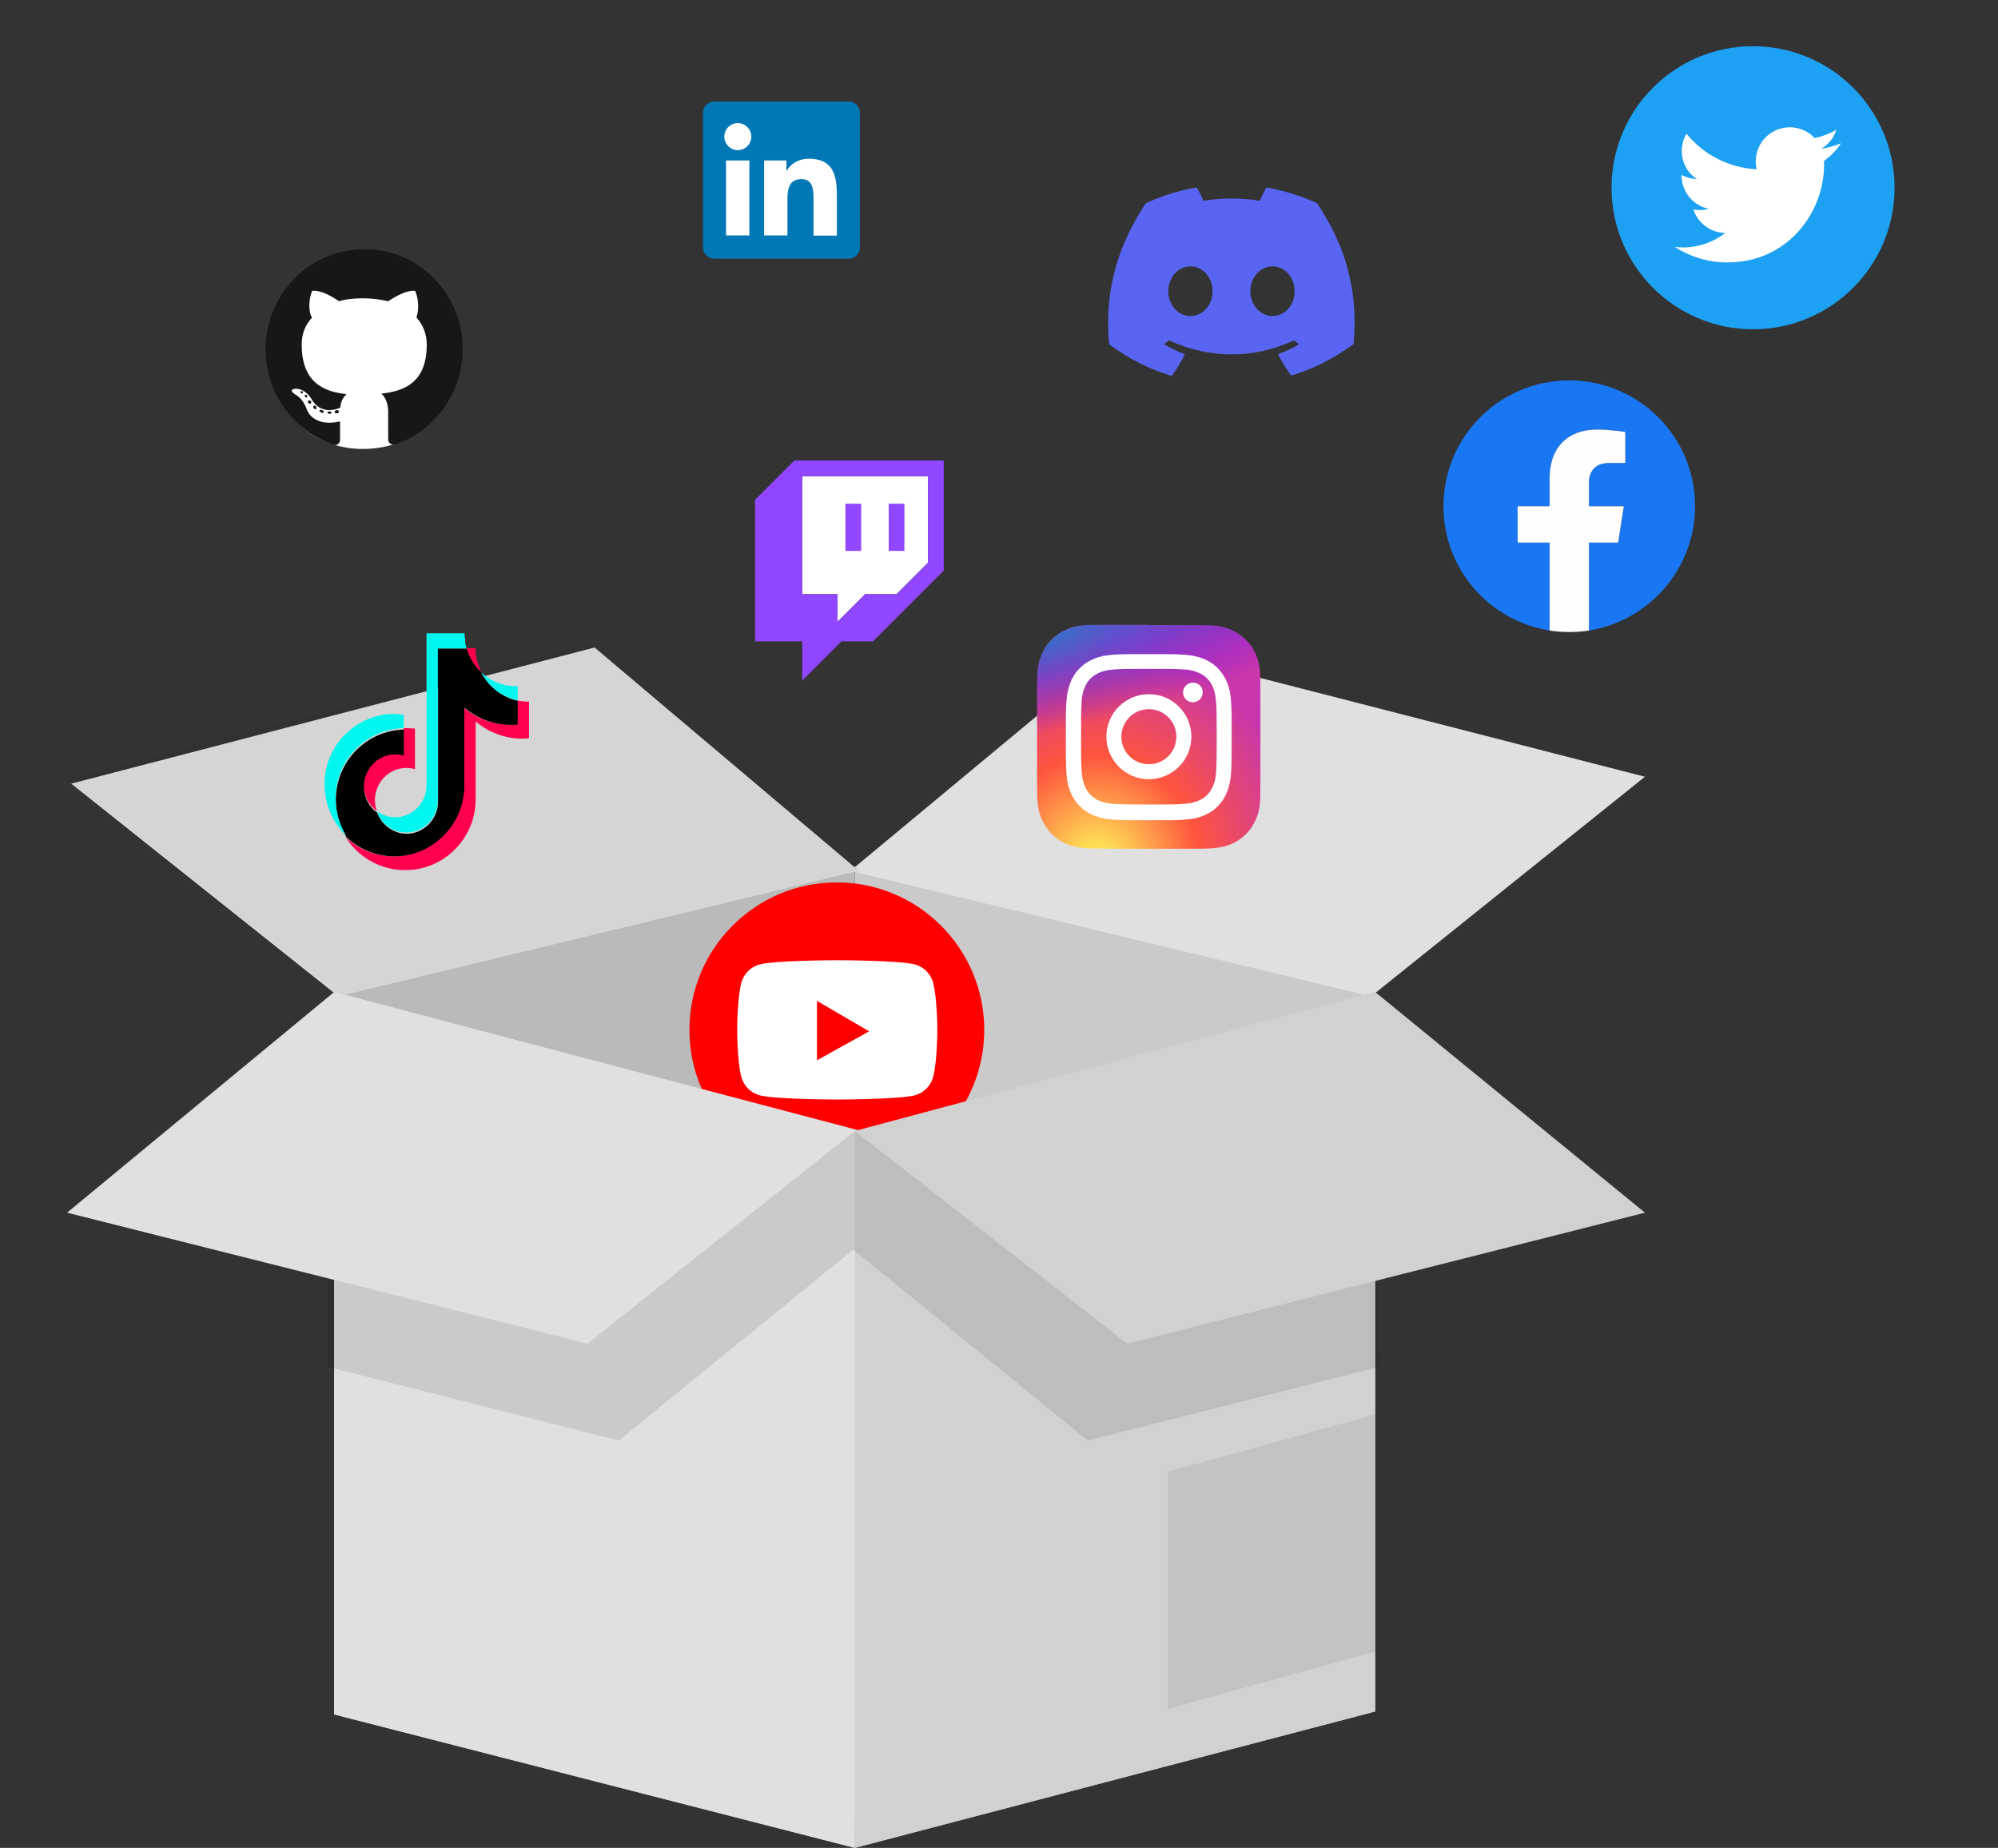 <?xml version="1.0" encoding="utf-8"?>
<!-- Generator: Adobe Illustrator 23.1.1, SVG Export Plug-In . SVG Version: 6.00 Build 0)  -->
<svg version="1.1" id="Livello_1" xmlns="http://www.w3.org/2000/svg" xmlns:xlink="http://www.w3.org/1999/xlink" x="0px"
	y="0px" viewBox="0 0 813.2 752" style="enable-background:new 0 0 813.2 752;" xml:space="preserve">
	<rect x="0" y="0" width="813.2" height="752" fill="#333333" stroke="none"/>
	<style type="text/css">
		.st0 {
			fill: #E0E0E0;
		}

		.st1 {
			opacity: 0.1;
			enable-background: new;
		}

		.st2 {
			opacity: 0.17;
			enable-background: new;
		}

		.st3 {
			opacity: 5.000000e-02;
			enable-background: new;
		}

		.st4 {
			fill: #FF0000;
		}

		.st5 {
			fill: #FFFFFF;
		}

		.st6 {
			opacity: 7.000000e-02;
			enable-background: new;
		}

		.st7 {
			fill: #5865F2;
		}

		.st8 {
			fill: #1977F3;
		}

		.st9 {
			fill: #FEFEFE;
		}

		.st10 {
			fill: url(#SVGID_1_);
		}

		.st11 {
			fill: url(#SVGID_2_);
		}

		.st12 {
			fill: #0177B5;
		}

		.st13 {
			fill: #FF004F;
		}

		.st14 {
			fill: #00F7EF;
		}

		.st15 {
			fill: #9146FF;
		}

		.st16 {
			fill: #1DA1F2;
		}

		.st17 {
			fill-rule: evenodd;
			clip-rule: evenodd;
			fill: #181616;
		}

		.st18 {
			fill: #181616;
		}
	</style>
	<title>tweetstorm</title>
	<polygon class="st0" points="559.7,403.7 347.9,352.7 347.9,752 559.7,696.5 " />
	<polygon class="st1" points="559.7,403.7 347.9,352.7 347.9,752 559.7,696.5 " />
	<polygon class="st0" points="136,403.7 347.9,352.7 347.9,752 136,697.7 " />
	<polygon class="st2" points="136,401.9 347.9,350.9 347.9,752 136,697.7 " />
	<polygon class="st0" points="346.1,354.4 457.7,261.7 669.5,316.1 558,405.5 " />
	<polygon class="st0" points="29,318.9 137.8,405.5 349.6,354.4 242,263.5 " />
	<polygon class="st3" points="27.3,317.2 138.6,405.5 350.5,354.4 240.3,261.7 " />
	<g id="g5355">
		<path id="rect4" class="st4" d="M340.6,359.1L340.6,359.1c33.1,0,60,26.9,60,60l0,0c0,33.1-26.9,60-60,60l0,0
		c-33.1,0-60-26.9-60-60l0,0C280.6,386,307.4,359.1,340.6,359.1z" />
		<g id="g4167" transform="matrix(5.903,0,0,5.903,521.397,-711.318)">
			<path id="path4156" class="st5"
				d="M-30.6,186.7c0,0-4.3,0-5.4,0.3c-0.6,0.2-1,0.6-1.2,1.2c-0.3,1.1-0.3,3.3-0.3,3.3
			s0,2.2,0.3,3.3c0.2,0.6,0.6,1,1.2,1.2c1.1,0.3,5.4,0.3,5.4,0.3s4.3,0,5.4-0.3c0.6-0.2,1-0.6,1.2-1.2c0.3-1.1,0.3-3.3,0.3-3.3
			s0-2.2-0.3-3.3c-0.2-0.6-0.6-1-1.2-1.2C-26.3,186.7-30.6,186.7-30.6,186.7z M-32,189.5l3.6,2.1l-3.6,2V189.5L-32,189.5z" />
		</g>
	</g>
	<polygon class="st0" points="136,403.7 136,697.7 347.9,752 350.7,460.3 " />
	<polygon class="st0" points="559.7,696.5 347.9,752 347.9,460.3 559.7,403.7 " />
	<polygon class="st6" points="559.7,696.5 347.9,752 347.9,460.3 559.7,403.7 " />
	<polygon class="st6" points="475.4,598.9 475.4,695.4 559.7,672.1 559.7,575.6 " />
	<polygon class="st1" points="133.2,556.2 251.9,586.2 347.3,508.5 347.3,460.8 135.4,407.6 " />
	<polygon class="st1" points="561.4,556.2 442.7,586.2 347.3,508.5 347.3,460.8 559.2,407.6 " />
	<polygon class="st0" points="136,403.7 27.3,493.5 239.1,546.8 347.9,460.3 " />
	<polygon class="st0" points="559.7,403.7 669.5,493.5 458.8,546.8 347.9,460.3 " />
	<polygon class="st6" points="559.7,403.7 669.5,493.5 458.8,546.8 347.9,460.3 " />
	<g>
		<path class="st7" d="M536.1,82.7c-6.4-2.9-13.3-5.1-20.5-6.4c-0.1,0-0.3,0-0.3,0.2c-0.9,1.6-1.9,3.6-2.5,5.2
		c-7.7-1.2-15.4-1.2-23,0c-0.7-1.7-1.7-3.7-2.6-5.2c-0.1-0.1-0.2-0.2-0.3-0.2c-7.2,1.2-14,3.4-20.5,6.4c-0.1,0-0.1,0.1-0.1,0.1
		c-13,19.5-16.6,38.5-14.9,57.2c0,0.1,0.1,0.2,0.1,0.2c8.6,6.3,16.9,10.2,25.1,12.7c0.1,0,0.3,0,0.4-0.1c1.9-2.6,3.7-5.4,5.1-8.4
		c0.1-0.2,0-0.4-0.2-0.4c-2.7-1-5.3-2.3-7.8-3.7c-0.2-0.1-0.2-0.4,0-0.5c0.5-0.4,1.1-0.8,1.6-1.2c0.1-0.1,0.2-0.1,0.3,0
		c16.5,7.5,34.3,7.5,50.5,0c0.1-0.1,0.2,0,0.3,0c0.5,0.4,1,0.8,1.6,1.2c0.2,0.1,0.2,0.4,0,0.5c-2.5,1.5-5.1,2.7-7.9,3.7
		c-0.2,0.1-0.3,0.3-0.2,0.4c1.5,2.9,3.2,5.7,5.1,8.3c0.1,0.1,0.2,0.2,0.3,0.1c8.2-2.5,16.5-6.4,25.1-12.7c0.1-0.1,0.1-0.1,0.1-0.2
		c2.1-21.7-3.5-40.5-14.9-57.2C536.2,82.8,536.1,82.7,536.1,82.7z M484.5,128.6c-5,0-9-4.5-9-10.1s4-10.1,9-10.1
		c5.1,0,9.1,4.6,9,10.1C493.6,124.1,489.6,128.6,484.5,128.6z M517.9,128.6c-4.9,0-9-4.5-9-10.1s4-10.1,9-10.1c5.1,0,9.1,4.6,9,10.1
		C527,124.1,523,128.6,517.9,128.6z" />
	</g>
	<g id="Layer_x0020_1">
		<path class="st8" d="M689.9,206c0-28.3-22.9-51.2-51.2-51.2c-28.3,0-51.2,22.9-51.2,51.2c0,25.6,18.7,46.7,43.2,50.6v-35.8h-13V206
		h13v-11.3c0-12.8,7.6-19.9,19.3-19.9c5.6,0,11.5,1,11.5,1v12.6H655c-6.4,0-8.3,3.9-8.3,8v9.6h14.2l-2.3,14.8h-11.9v35.8
		C671.1,252.7,689.9,231.5,689.9,206z" />
		<path class="st9" d="M658.6,220.8l2.3-14.8h-14.2v-9.6c0-4,2-8,8.3-8h6.5v-12.6c0,0-5.9-1-11.5-1c-11.7,0-19.3,7.1-19.3,19.9V206
		h-13v14.8h13v35.8c2.6,0.4,5.3,0.6,8,0.6c2.7,0,5.4-0.2,8-0.6v-35.8H658.6z" />
	</g>
	<g>

		<radialGradient id="SVGID_1_" cx="-151.903" cy="-230.667" r="45.5"
			gradientTransform="matrix(0 -1.982 -1.844 0 20.956 51.185)" gradientUnits="userSpaceOnUse">
			<stop offset="0" style="stop-color:#FFDD55" />
			<stop offset="0.1" style="stop-color:#FFDD55" />
			<stop offset="0.5" style="stop-color:#FF543E" />
			<stop offset="1" style="stop-color:#C837AB" />
		</radialGradient>
		<path class="st10" d="M467.6,254.3c-19,0-24.6,0-25.6,0.1c-3.9,0.3-6.3,0.9-9,2.3c-2,1-3.6,2.2-5.2,3.8c-2.9,3-4.6,6.7-5.3,11.1
		c-0.3,2.1-0.4,2.6-0.4,13.4c0,3.6,0,8.4,0,14.8c0,19,0,24.5,0.1,25.6c0.3,3.8,0.9,6.2,2.2,8.8c2.4,5,7,8.8,12.4,10.2
		c1.9,0.5,3.9,0.7,6.6,0.9c1.1,0,12.6,0.1,24.1,0.1c11.5,0,23,0,24.1-0.1c3.1-0.1,4.9-0.4,6.8-0.9c5.5-1.4,10-5.1,12.4-10.2
		c1.2-2.5,1.9-5,2.1-8.6c0.1-0.8,0.1-13.3,0.1-25.8c0-12.5,0-25-0.1-25.7c-0.3-3.7-0.9-6.1-2.2-8.7c-1-2.1-2.2-3.7-3.9-5.3
		c-3-2.9-6.7-4.6-11.1-5.3c-2.1-0.3-2.5-0.4-13.4-0.4H467.6z" />

		<radialGradient id="SVGID_2_" cx="277.073" cy="389.16" r="45.5"
			gradientTransform="matrix(0.174 0.869 3.582 -0.717 -1035.227 299.207)" gradientUnits="userSpaceOnUse">
			<stop offset="0" style="stop-color:#3771C8" />
			<stop offset="0.128" style="stop-color:#3771C8" />
			<stop offset="1" style="stop-color:#6600FF;stop-opacity:0" />
		</radialGradient>
		<path class="st11" d="M467.6,254.3c-19,0-24.6,0-25.6,0.1c-3.9,0.3-6.3,0.9-9,2.3c-2,1-3.6,2.2-5.2,3.8c-2.9,3-4.6,6.7-5.3,11.1
		c-0.3,2.1-0.4,2.6-0.4,13.4c0,3.6,0,8.4,0,14.8c0,19,0,24.5,0.1,25.6c0.3,3.8,0.9,6.2,2.2,8.8c2.4,5,7,8.8,12.4,10.2
		c1.9,0.5,3.9,0.7,6.6,0.9c1.1,0,12.6,0.1,24.1,0.1c11.5,0,23,0,24.1-0.1c3.1-0.1,4.9-0.4,6.8-0.9c5.5-1.4,10-5.1,12.4-10.2
		c1.2-2.5,1.9-5,2.1-8.6c0.1-0.8,0.1-13.3,0.1-25.8c0-12.5,0-25-0.1-25.7c-0.3-3.7-0.9-6.1-2.2-8.7c-1-2.1-2.2-3.7-3.9-5.3
		c-3-2.9-6.7-4.6-11.1-5.3c-2.1-0.3-2.5-0.4-13.4-0.4H467.6z" />
		<path class="st5" d="M467.6,266.2c-9.1,0-10.3,0-13.9,0.2c-3.6,0.2-6,0.7-8.2,1.6c-2.2,0.9-4.1,2-6,3.9c-1.9,1.9-3,3.7-3.9,6
		c-0.8,2.1-1.4,4.6-1.6,8.2c-0.2,3.6-0.2,4.7-0.2,13.9c0,9.1,0,10.3,0.2,13.9c0.2,3.6,0.7,6,1.6,8.2c0.9,2.2,2,4.1,3.9,6
		c1.9,1.9,3.7,3,6,3.9c2.1,0.8,4.6,1.4,8.2,1.6c3.6,0.2,4.7,0.2,13.9,0.2c9.1,0,10.3,0,13.9-0.2c3.6-0.2,6-0.7,8.2-1.6
		c2.2-0.9,4.1-2,5.9-3.9c1.9-1.9,3-3.7,3.9-6c0.8-2.1,1.4-4.6,1.6-8.2c0.2-3.6,0.2-4.7,0.2-13.9c0-9.1,0-10.3-0.2-13.9
		c-0.2-3.6-0.7-6-1.6-8.2c-0.9-2.2-2-4.1-3.9-6c-1.9-1.9-3.7-3-6-3.9c-2.1-0.8-4.6-1.4-8.2-1.6C477.9,266.2,476.7,266.2,467.6,266.2
		L467.6,266.2z M464.6,272.2c0.9,0,1.9,0,3,0c9,0,10,0,13.6,0.2c3.3,0.1,5.1,0.7,6.2,1.2c1.6,0.6,2.7,1.3,3.9,2.5
		c1.2,1.2,1.9,2.3,2.5,3.9c0.5,1.2,1,3,1.2,6.2c0.2,3.5,0.2,4.6,0.2,13.6s0,10-0.2,13.6c-0.1,3.3-0.7,5.1-1.2,6.2
		c-0.6,1.6-1.3,2.7-2.5,3.9c-1.2,1.2-2.3,1.9-3.9,2.5c-1.2,0.5-3,1-6.2,1.2c-3.5,0.2-4.6,0.2-13.6,0.2c-9,0-10,0-13.6-0.2
		c-3.3-0.2-5.1-0.7-6.2-1.2c-1.6-0.6-2.7-1.3-3.9-2.5c-1.2-1.2-1.9-2.3-2.5-3.9c-0.5-1.2-1-3-1.2-6.2c-0.2-3.5-0.2-4.6-0.2-13.6
		s0-10,0.2-13.6c0.1-3.3,0.7-5.1,1.2-6.2c0.6-1.6,1.3-2.7,2.5-3.9c1.2-1.2,2.3-1.9,3.9-2.5c1.2-0.5,3-1,6.2-1.2
		C457.1,272.2,458.3,272.2,464.6,272.2L464.6,272.2z M485.5,277.8c-2.2,0-4,1.8-4,4c0,2.2,1.8,4,4,4c2.2,0,4-1.8,4-4
		C489.6,279.6,487.8,277.8,485.5,277.8L485.5,277.8z M467.6,282.5c-9.5,0-17.3,7.7-17.3,17.3c0,9.5,7.7,17.3,17.3,17.3
		c9.5,0,17.3-7.7,17.3-17.3C484.9,290.2,477.1,282.5,467.6,282.5L467.6,282.5z M467.6,288.6c6.2,0,11.2,5,11.2,11.2
		c0,6.2-5,11.2-11.2,11.2c-6.2,0-11.2-5-11.2-11.2C456.4,293.6,461.4,288.6,467.6,288.6z" />
	</g>
	<g>
		<path class="st12" d="M345.3,41.3h-54.5c-2.6,0-4.7,2.1-4.7,4.6v54.8c0,2.5,2.1,4.6,4.7,4.6h54.5c2.6,0,4.7-2.1,4.7-4.6V45.9
		C350,43.4,347.9,41.3,345.3,41.3z" />
		<path class="st5" d="M295.5,65.3h9.5v30.5h-9.5V65.3z M300.3,50.1c3,0,5.5,2.5,5.5,5.5c0,3-2.5,5.5-5.5,5.5c-3,0-5.5-2.5-5.5-5.5
		C294.8,52.6,297.2,50.1,300.3,50.1C300.3,50.1,300.3,50.1,300.3,50.1 M311,65.3h9.1v4.2h0.1c1.3-2.4,4.4-4.9,9-4.9
		c9.6,0,11.4,6.3,11.4,14.5v16.8h-9.5V81c0-3.5-0.1-8.1-4.9-8.1c-4.9,0-5.7,3.9-5.7,7.8v15.1H311L311,65.3L311,65.3z" />
	</g>
	<g id="Layer_11">
		<g>
			<g>
				<path class="st13" d="M215.3,285.5v14.9c-0.8,0-1.8,0.2-2.7,0.2c-7.2,0-13.9-2.7-19-7v31.7c0,6.4-2.1,12.5-5.8,17.3
				c-5.1,6.9-13.4,11.5-22.9,11.5c-10.2,0-19.2-5.4-24.2-13.4c5.1,4.8,12,7.8,19.5,7.8c9.3,0,17.6-4.5,22.7-11.5
				c3.5-4.8,5.8-10.7,5.8-17.3v-31.8c5.1,4.5,11.7,7,19,7c1,0,1.8,0,2.7-0.2V285c1.4,0.3,2.7,0.5,4.2,0.5
				C214.7,285.5,215.3,285.5,215.3,285.5z" />
				<path class="st13" d="M168.9,296.5V313c-1.1-0.3-2.4-0.5-3.5-0.5c-7,0-12.8,5.9-12.8,13.1c0,1.6,0.3,3,0.8,4.5
				c-3.2-2.4-5.4-6.2-5.4-10.6c0-7.2,5.8-13.1,12.8-13.1c1.3,0,2.4,0.2,3.5,0.5v-10.6c0.3,0,0.6,0,1,0
				C166.5,296.4,167.8,296.4,168.9,296.5z" />
				<path class="st13"
					d="M195.9,273.6c-2.9-2.6-5-6.1-6.1-9.8h3.8c0,0.8,0,1.4,0,2.2C194,268.7,194.8,271.2,195.9,273.6z" />
			</g>
		</g>
		<path d="M210.7,285.2v9.6c-0.8,0.2-1.8,0.2-2.7,0.2c-7.2,0-13.9-2.7-19-7v31.7c0,6.4-2.1,12.5-5.8,17.3c-5.3,7-13.4,11.5-22.7,11.5
		c-7.5,0-14.4-3-19.5-7.8c-2.7-4.5-4.3-9.6-4.3-15.2c0-15.5,12.3-28.2,27.7-28.6v10.6c-1.1-0.3-2.4-0.5-3.5-0.5
		c-7,0-12.8,5.9-12.8,13.1c0,4.3,2.1,8.3,5.4,10.6c1.8,5,6.6,8.6,12,8.6c7,0,12.8-5.9,12.8-13.1v-62.1h11.7c1.1,3.8,3.2,7.2,6.1,9.8
		C198.8,279.4,204.3,283.7,210.7,285.2z" />
		<g>
			<g>
				<g>
					<path class="st14" d="M164.3,290.9v5.4c-15.4,0.5-27.7,13.1-27.7,28.6c0,5.6,1.6,10.7,4.3,15.2c-5.4-5.3-8.8-12.6-8.8-21
					c0-15.8,12.8-28.6,28.5-28.6C161.9,290.6,163.1,290.8,164.3,290.9z" />
					<path class="st14" d="M189.9,263.9h-11.7v61.8c0,7.2-5.8,13.1-12.8,13.1c-5.6,0-10.2-3.5-12-8.6c2.1,1.4,4.6,2.4,7.4,2.4
					c7,0,12.8-5.8,12.8-13v-61.9h15.5v0.3c0,0.6,0,1.3,0.2,1.9C189.2,261.2,189.5,262.6,189.9,263.9z" />
				</g>
			</g>
			<path class="st14"
				d="M210.7,279.2L210.7,279.2v5.8c-6.4-1.3-11.8-5.6-14.9-11.4C199.8,277.3,204.9,279.4,210.7,279.2z" />
		</g>
	</g>
	<g>
		<polygon class="st5"
			points="377.7,229 364.9,241.8 352.1,241.8 340.9,253 340.9,241.8 326.5,241.8 326.5,193.8 377.7,193.8 	" />
		<g>
			<g id="Layer_1-2">
				<path class="st15" d="M323.3,187.4l-16,16V261h19.2v16l16-16h12.8l28.8-28.8v-44.8H323.3z M377.7,229l-12.8,12.8h-12.8L340.9,253
				v-11.2h-14.4v-48h51.2V229z" />
				<rect x="361.7" y="205" class="st15" width="6.4" height="19.2" />
				<rect x="344.1" y="205" class="st15" width="6.4" height="19.2" />
			</g>
		</g>
	</g>
	<g id="Dark_Blue">
		<circle class="st16" cx="713.5" cy="76.4" r="57.6" />
	</g>
	<g id="Logo__x2014__FIXED">
		<path class="st5" d="M702.9,106.8c25.5,0,39.5-21.2,39.5-39.5c0-0.6,0-1.2,0-1.8c2.7-2,5.1-4.4,6.9-7.2c-2.5,1.1-5.2,1.8-8,2.2
		c2.9-1.7,5.1-4.4,6.1-7.7c-2.7,1.6-5.6,2.7-8.8,3.4c-2.5-2.7-6.1-4.4-10.1-4.4c-7.7,0-13.9,6.2-13.9,13.9c0,1.1,0.1,2.2,0.4,3.2
		c-11.5-0.6-21.8-6.1-28.6-14.5c-1.2,2-1.9,4.4-1.9,7c0,4.8,2.4,9.1,6.2,11.5c-2.3-0.1-4.4-0.7-6.3-1.7c0,0.1,0,0.1,0,0.2
		c0,6.7,4.8,12.3,11.1,13.6c-1.2,0.3-2.4,0.5-3.7,0.5c-0.9,0-1.8-0.1-2.6-0.3c1.8,5.5,6.9,9.5,13,9.6c-4.8,3.7-10.7,5.9-17.3,5.9
		c-1.1,0-2.2-0.1-3.3-0.2C687.8,104.4,695.1,106.8,702.9,106.8" />
	</g>
	<g>
		<path class="st5" d="M187.5,143.2c-1.8,20.8-15.8,39.5-39.8,39.5s-38.2-19.5-38.8-40.2c-0.5-21.2,18-39.8,39.8-39.8
		S187.8,121.9,187.5,143.2z" />
		<g>
			<path class="st17" d="M148.3,101.4c-22.2,0-40.2,18.2-40.2,40.8c0,18,11.5,33.2,27.5,38.8c2,0.5,2.8-1,2.8-2s0-4.2,0-7.5
			c-11.2,2.5-13.5-4.8-13.5-4.8c-1.7-4.8-4.5-6-4.5-6c-3.8-2.5,0.2-2.5,0.2-2.5c4,0.2,6.2,4.2,6.2,4.2c3.5,6.2,9.5,4.5,11.7,3.5
			c0.2-2.8,1.5-4.5,2.5-5.5c-9-1-18.2-4.5-18.2-20.2c0-4.5,1.5-8,4.2-11c-0.8-1-2-5.2,0-10.8c0,0,3.5-1,11,4.2c3.2-1,6.8-1.2,10-1.2
			c3.5,0,6.8,0.5,10,1.2c7.8-5.2,11-4.2,11-4.2c2.2,5.5,0.8,9.8,0.5,10.8c2.5,2.8,4.2,6.5,4.2,11c0,15.8-9.5,19-18.5,20
			c1.5,1.2,2.8,3.8,2.8,7.5c0,5.5,0,9.8,0,11.2c0,1,0.7,2.2,2.8,2c16-5.5,27.5-20.8,27.5-38.8C188.5,119.7,170.5,101.4,148.3,101.4z
			" />
			<path class="st18" d="M123.3,159.9c0,0.2-0.5,0.2-0.8,0s-0.5-0.5-0.2-0.5c0-0.2,0.5-0.2,0.8-0.2
			C123.3,159.4,123.3,159.7,123.3,159.9L123.3,159.9z" />
			<path class="st18" d="M125,161.7c-0.2,0.2-0.5,0-0.8-0.2c-0.2-0.2-0.2-0.8,0-0.8c0.2-0.2,0.5,0,0.8,0.2
			C125,161.2,125,161.7,125,161.7L125,161.7z" />
			<path class="st18"
				d="M126.5,164.2c-0.2,0.2-0.8,0-1-0.2s-0.2-0.8,0-1s0.8,0,1,0.2S126.8,163.9,126.5,164.2L126.5,164.2z" />
			<path class="st18" d="M128.8,166.4c-0.2,0.2-0.8,0.2-1-0.2c-0.2-0.2-0.5-0.8-0.2-1s0.8-0.2,1,0.2
			C128.8,165.7,128.8,166.2,128.8,166.4L128.8,166.4z" />
			<path class="st18" d="M131.8,167.7c0,0.2-0.5,0.5-1,0.2s-0.8-0.5-0.8-0.8s0.5-0.5,1-0.2C131.5,166.9,131.8,167.4,131.8,167.7
			L131.8,167.7z" />
			<path class="st18" d="M135,167.9c0,0.2-0.5,0.5-0.8,0.5c-0.5,0-0.8-0.2-1-0.5c0-0.2,0.5-0.5,0.8-0.5
			C134.5,167.4,135,167.7,135,167.9L135,167.9z" />
			<path class="st18"
				d="M138,167.4c0,0.2-0.2,0.8-0.8,0.8s-1,0-1-0.5c0-0.2,0.2-0.8,0.8-0.8S138,167.2,138,167.4L138,167.4z" />
		</g>
	</g>
</svg>